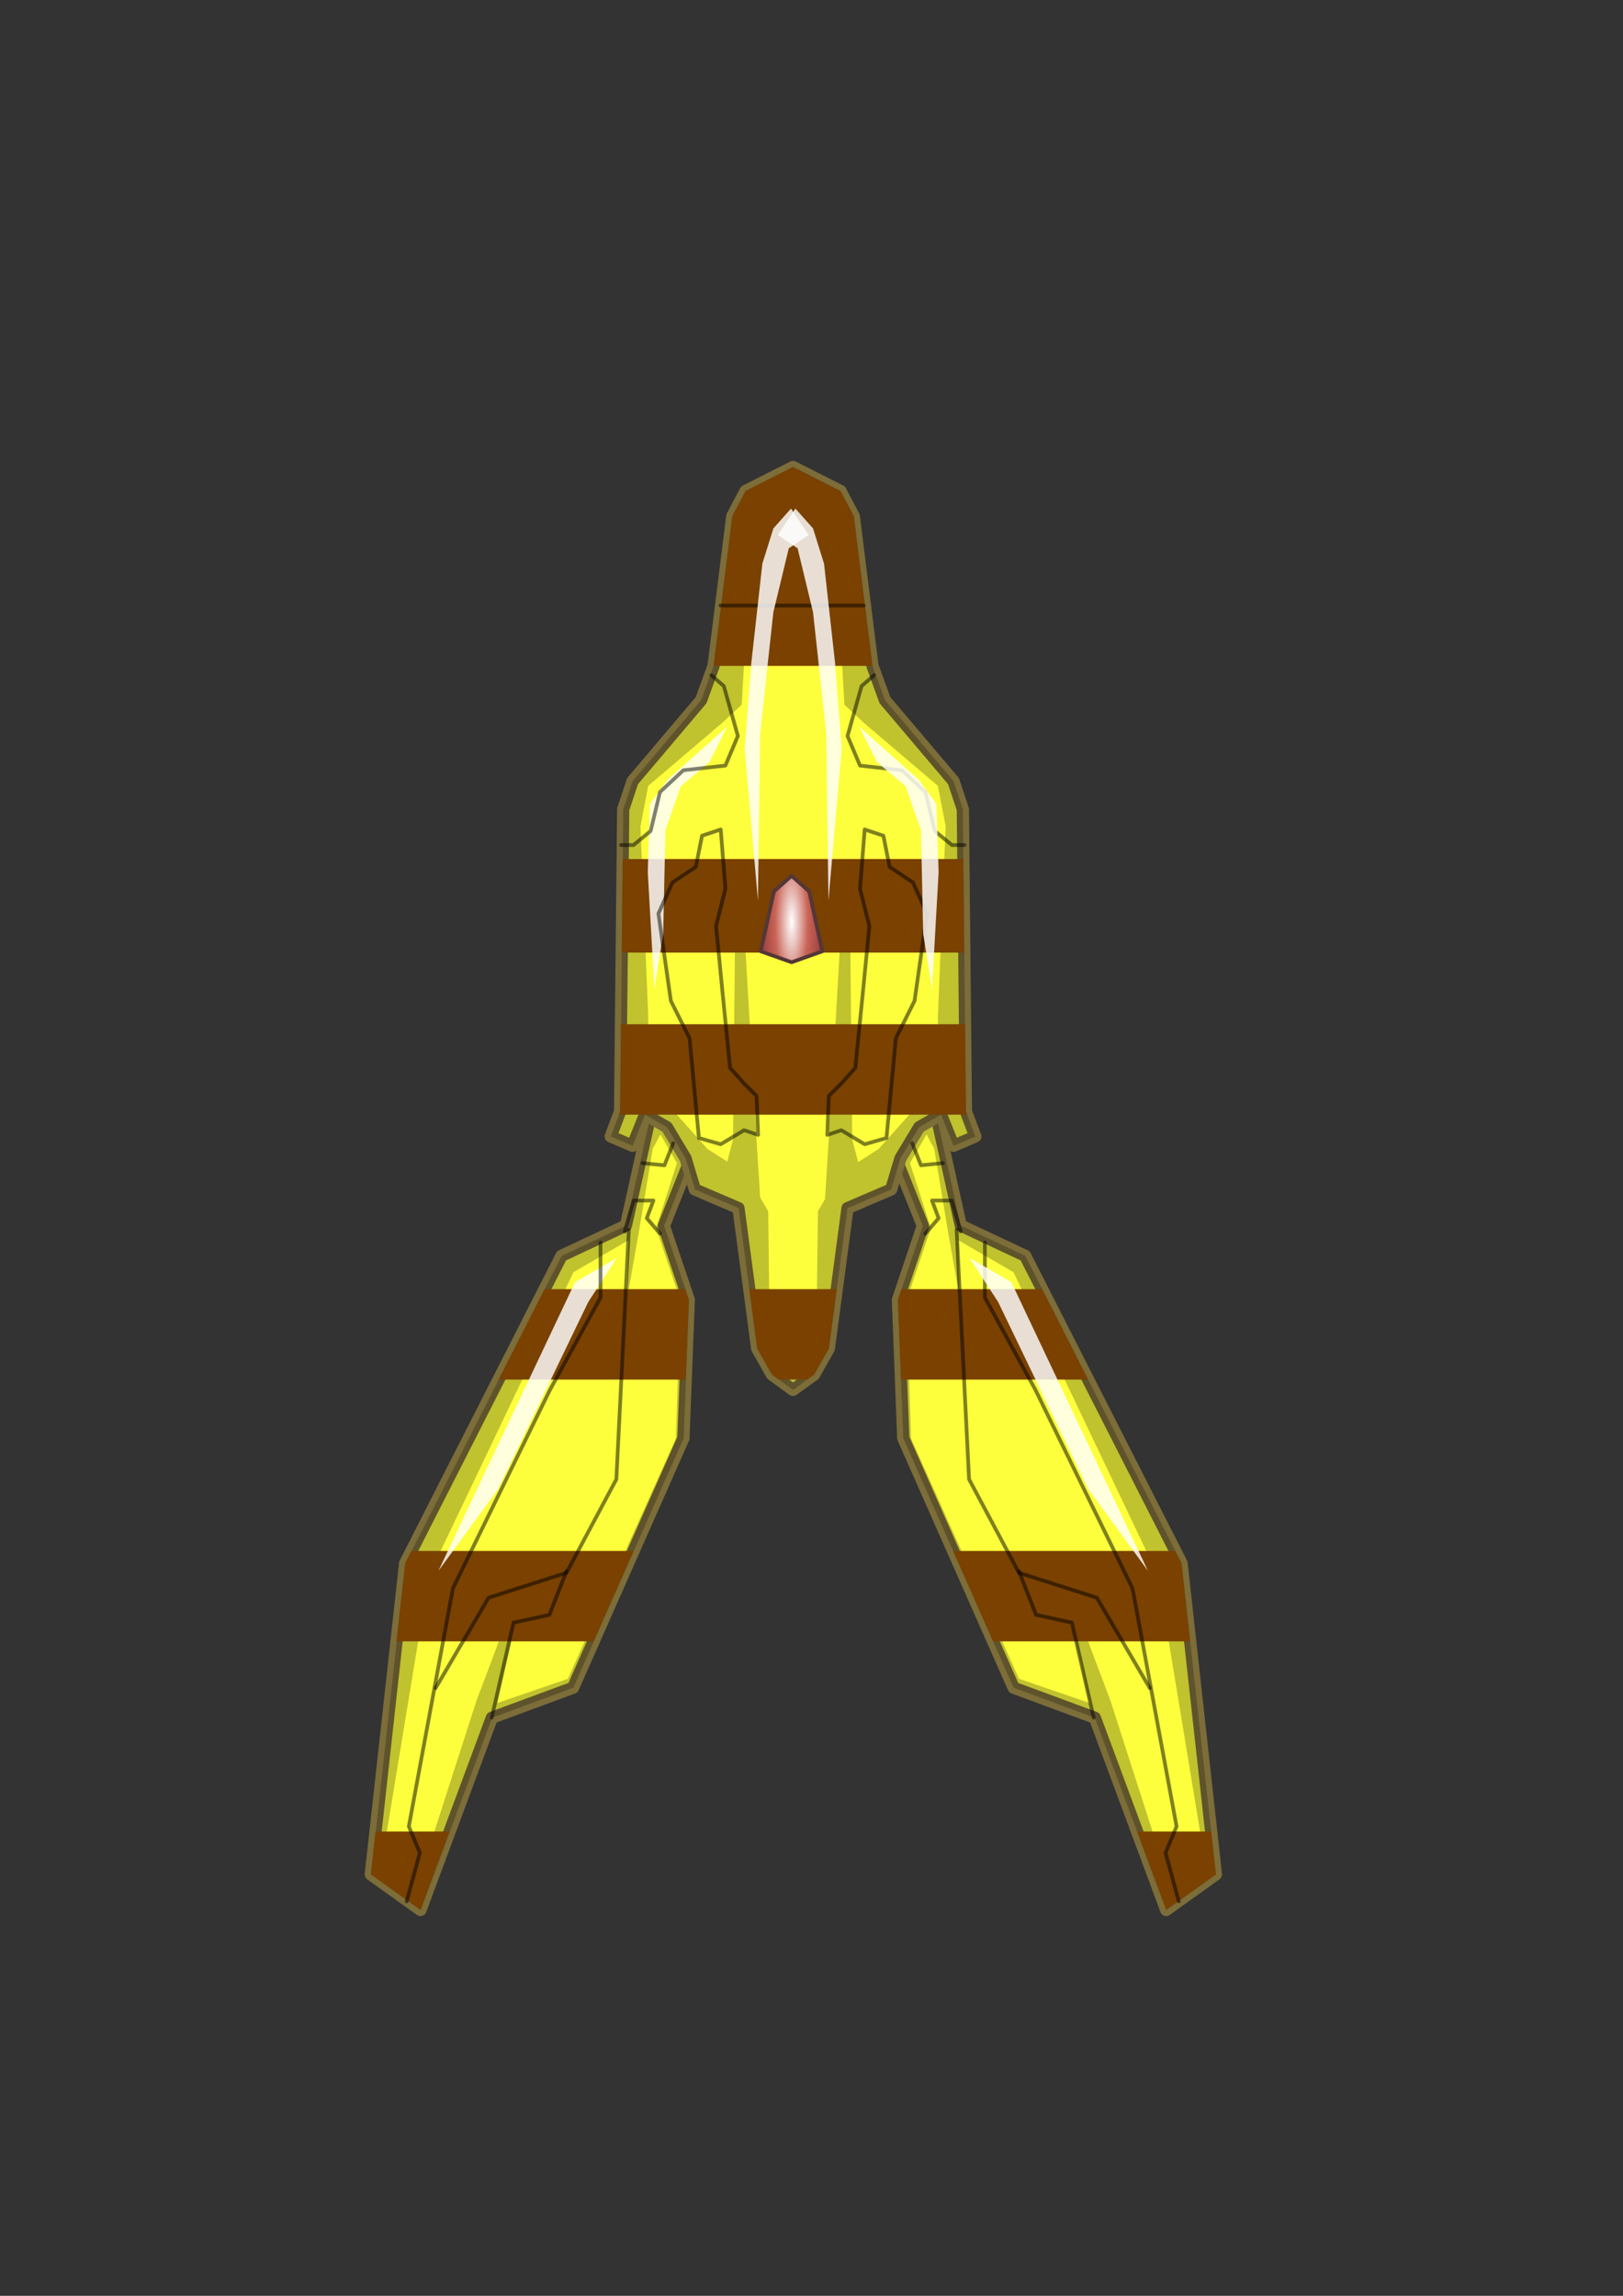 <?xml version="1.0" encoding="UTF-8" standalone="no"?>
<!-- Created with Inkscape (http://www.inkscape.org/) -->
<svg
   xmlns:dc="http://purl.org/dc/elements/1.1/"
   xmlns:cc="http://creativecommons.org/ns#"
   xmlns:rdf="http://www.w3.org/1999/02/22-rdf-syntax-ns#"
   xmlns:svg="http://www.w3.org/2000/svg"
   xmlns="http://www.w3.org/2000/svg"
   xmlns:xlink="http://www.w3.org/1999/xlink"
   xmlns:sodipodi="http://sodipodi.sourceforge.net/DTD/sodipodi-0.dtd"
   xmlns:inkscape="http://www.inkscape.org/namespaces/inkscape"
   width="744.094"
   height="1052.362"
   id="svg2"
   sodipodi:version="0.32"
   inkscape:version="0.46"
   sodipodi:docbase="/home/curved/Projects/Mirth/svn/ff3/data/source"
   sodipodi:docname="YellowJacket.svg"
   inkscape:output_extension="org.inkscape.output.svg.inkscape"
   inkscape:export-filename="/home/curved/Projects/MirthKit/Finity Flight/data/YellowJacket.png"
   inkscape:export-xdpi="7.2860055"
   inkscape:export-ydpi="7.2860055"
   sodipodi:modified="TRUE">
  <rect width="100%" height="100%" fill="#333333" stroke="none"/>
  <defs
     id="defs4">
    <inkscape:perspective
       sodipodi:type="inkscape:persp3d"
       inkscape:vp_x="0 : 526.18109 : 1"
       inkscape:vp_y="0 : 1000 : 0"
       inkscape:vp_z="744.09448 : 526.18109 : 1"
       inkscape:persp3d-origin="372.04724 : 350.78739 : 1"
       id="perspective42" />
    <linearGradient
       id="linearGradient9986">
      <stop
         id="stop9994"
         offset="0"
         style="stop-color:#ffffff;stop-opacity:1;" />
      <stop
         style="stop-color:#c96457;stop-opacity:1;"
         offset="0.5"
         id="stop12922" />
      <stop
         style="stop-color:#943939;stop-opacity:1;"
         offset="1"
         id="stop9990" />
    </linearGradient>
    <radialGradient
       inkscape:collect="always"
       xlink:href="#linearGradient9986"
       id="radialGradient9992"
       cx="362.891"
       cy="422.226"
       fx="362.891"
       fy="422.226"
       r="14.991"
       gradientTransform="matrix(-1.001,0,0,-3.946,726.193,2088.623)"
       gradientUnits="userSpaceOnUse" />
  </defs>
  <sodipodi:namedview
     id="base"
     pagecolor="#ffffff"
     bordercolor="#666666"
     borderopacity="1.0"
     gridtolerance="10000"
     guidetolerance="10"
     objecttolerance="10"
     inkscape:pageopacity="0.0"
     inkscape:pageshadow="2"
     inkscape:zoom="0.175"
     inkscape:cx="627.79383"
     inkscape:cy="149.90858"
     inkscape:document-units="px"
     inkscape:current-layer="layer1"
     showguides="true"
     inkscape:guide-bbox="true"
     inkscape:window-width="910"
     inkscape:window-height="722"
     inkscape:window-x="325"
     inkscape:window-y="58"
     showgrid="false" />
  <g
     inkscape:label="Layer 1"
     inkscape:groupmode="layer"
     id="layer1">
    <path
       style="opacity:1;fill:#fdff3c;fill-opacity:1;stroke:#7c6d39;stroke-width:5.6;stroke-linecap:round;stroke-linejoin:round;stroke-miterlimit:4;stroke-dasharray:none;stroke-dashoffset:0;stroke-opacity:1"
       d="M 397.139,496.869 L 423.097,561.925 L 411.662,595.85 L 414.119,659.241 L 464.717,773.63 L 501.951,787.383 L 534.669,875.495 L 557.455,859.185 L 541.703,716.561 L 470.022,575.644 L 440.475,561.767 L 426.268,497.543 L 397.139,496.869 z "
       id="path3139"
       sodipodi:nodetypes="ccccccccccccc" />
    <path
       sodipodi:nodetypes="ccccccccccccc"
       id="path6052"
       d="M 330.312,496.869 L 304.354,561.925 L 315.789,595.85 L 313.333,659.241 L 262.735,773.63 L 225.501,787.383 L 192.782,875.495 L 169.996,859.185 L 185.749,716.561 L 257.429,575.644 L 286.976,561.767 L 301.183,497.543 L 330.312,496.869 z "
       style="opacity:1;fill:#fdff3c;fill-opacity:1;stroke:#7c6d39;stroke-width:5.6;stroke-linecap:round;stroke-linejoin:round;stroke-miterlimit:4;stroke-dasharray:none;stroke-dashoffset:0;stroke-opacity:1" />
    <path
       style="opacity:1;fill:#000000;fill-opacity:0.24;stroke:none;stroke-width:1.7;stroke-linecap:round;stroke-linejoin:round;stroke-miterlimit:4;stroke-dasharray:none;stroke-dashoffset:0;stroke-opacity:1"
       d="M 397.125 496.875 L 423.094 561.938 L 411.656 595.844 L 414.125 659.25 L 464.719 773.625 L 501.938 787.375 L 534.656 875.5 L 557.469 859.188 L 541.688 716.562 L 470.031 575.656 L 440.469 561.781 L 426.281 497.531 L 397.125 496.875 z M 424.781 520 L 428.312 526.562 L 434.875 565.969 L 439.906 594.25 L 439.406 568.5 L 464.656 583.156 L 530.844 722.031 L 553.062 856.906 L 537.906 869.031 L 509.125 779.625 L 494.469 740.719 L 474.781 736.188 L 470.219 728.594 L 472.25 740.219 L 491.438 744.781 L 499.531 780.625 L 467.188 769.531 L 417.688 659.406 L 415.688 595.781 L 426.781 562.938 L 417.188 533.156 L 424.781 520 z "
       id="rect8007" />
    <path
       id="path13899"
       d="M 330.437,496.875 L 304.468,561.938 L 315.906,595.844 L 313.437,659.25 L 262.843,773.625 L 225.624,787.375 L 192.906,875.5 L 170.093,859.188 L 185.874,716.562 L 257.531,575.656 L 287.093,561.781 L 301.281,497.531 L 330.437,496.875 z M 302.781,520 L 299.249,526.562 L 292.687,565.969 L 287.656,594.25 L 288.156,568.5 L 262.906,583.156 L 196.718,722.031 L 174.499,856.906 L 189.656,869.031 L 218.437,779.625 L 233.093,740.719 L 252.781,736.188 L 257.343,728.594 L 255.312,740.219 L 236.124,744.781 L 228.031,780.625 L 260.374,769.531 L 309.874,659.406 L 311.874,595.781 L 300.781,562.938 L 310.374,533.156 L 302.781,520 z "
       style="opacity:1;fill:#000000;fill-opacity:0.24;stroke:none;stroke-width:1.7;stroke-linecap:round;stroke-linejoin:round;stroke-miterlimit:4;stroke-dasharray:none;stroke-dashoffset:0;stroke-opacity:1" />
    <path
       style="opacity:1;fill:#fdff3c;fill-opacity:1;stroke:#7c6d39;stroke-width:5.6;stroke-linecap:round;stroke-linejoin:round;stroke-miterlimit:4;stroke-dasharray:none;stroke-dashoffset:0;stroke-opacity:1"
       d="M 341.812,225.062 L 335.719,236.656 L 327.156,305.219 L 321.438,320.938 L 290,358.062 L 285.719,370.938 L 284.281,509.5 L 280,520.938 L 290,525.219 L 295.719,510.938 L 305.719,516.656 L 314.281,530.938 L 318.562,545.219 L 338.562,553.781 L 347.156,618.148 L 353.875,630.062 L 363.562,637.094 L 373.25,630.094 L 380,618.148 L 388.562,553.781 L 408.562,545.219 L 412.844,530.938 L 421.438,516.656 L 431.438,510.938 L 437.156,525.219 L 447.156,520.938 L 442.844,509.5 L 441.438,370.938 L 437.156,358.062 L 405.719,320.938 L 400,305.219 L 391.438,236.656 L 385.344,225.062 L 363.562,214.062 L 341.812,225.062 z "
       id="path2160"
       sodipodi:nodetypes="ccccccccccccccccccccccccccccccccccc" />
    <path
       style="opacity:1;fill:#000000;fill-opacity:0.24;stroke:none;stroke-width:1.7;stroke-linecap:round;stroke-linejoin:round;stroke-miterlimit:4;stroke-dasharray:none;stroke-dashoffset:0;stroke-opacity:1"
       d="M 363.562 214.062 L 354.844 218.469 L 354.875 218.5 L 341.844 225.062 L 335.75 236.656 L 327.188 305.219 L 321.469 320.938 L 290.031 358.062 L 285.75 370.938 L 284.344 509.5 L 280.031 520.938 L 290.031 525.219 L 295.75 510.938 L 305.75 516.656 L 314.344 530.938 L 318.625 545.219 L 338.625 553.781 L 347.188 618.156 L 353.938 630.094 L 359.625 634.188 L 359.594 634.219 L 363.562 637.094 L 363.594 637.062 L 363.625 637.094 L 367.594 634.219 L 367.562 634.188 L 373.25 630.094 L 380 618.156 L 388.562 553.781 L 408.562 545.219 L 412.844 530.938 L 421.438 516.656 L 431.438 510.938 L 437.156 525.219 L 447.156 520.938 L 442.844 509.5 L 441.438 370.938 L 437.156 358.062 L 405.719 320.938 L 400 305.219 L 391.438 236.656 L 385.344 225.062 L 372.312 218.5 L 372.344 218.469 L 363.625 214.062 L 363.594 214.094 L 363.562 214.062 z M 363.594 227 L 377.156 240.219 L 383.562 260.938 L 387.156 323.062 L 396.438 331.656 L 430 360.219 L 433.562 378.781 L 430 465.938 L 430 492.375 L 420.719 506.656 L 402.844 526.656 L 393.438 532.688 L 390.719 522.375 L 389.656 414.156 L 385 405.219 L 386.062 417 L 380.719 509.875 L 378.25 549.656 L 375 555.219 L 374.281 613.062 L 363.594 628.469 L 352.906 613.062 L 352.188 555.219 L 348.5 548.875 L 346.062 509.875 L 340.719 417 L 341.781 405.219 L 337.156 414.156 L 336.062 522.375 L 333.438 532.469 L 324.344 526.656 L 306.469 506.656 L 297.188 492.375 L 297.188 465.938 L 293.625 378.781 L 297.188 360.219 L 330.75 331.656 L 340.031 323.062 L 343.625 260.938 L 350.031 240.219 L 363.594 227 z "
       id="path7023" />
    <path
       style="opacity:1;fill:#7a4100;fill-opacity:1;stroke:none;stroke-width:5.6;stroke-linecap:round;stroke-linejoin:round;stroke-miterlimit:4;stroke-dasharray:none;stroke-dashoffset:0;stroke-opacity:1"
       d="M 363.562 214.062 L 341.812 225.062 L 335.719 236.656 L 327.156 305.219 L 400 305.219 L 391.438 236.656 L 385.344 225.062 L 363.562 214.062 z M 285.469 393.781 L 285.031 436.656 L 442.094 436.656 L 441.656 393.781 L 285.469 393.781 z M 284.688 469.5 L 284.281 509.5 L 283.75 510.938 L 295.719 510.938 L 431.438 510.938 L 443.375 510.938 L 442.844 509.5 L 442.438 469.5 L 284.688 469.5 z M 249.656 590.938 L 228.594 632.375 L 314.375 632.375 L 315.781 595.844 L 314.125 590.938 L 249.656 590.938 z M 343.531 590.938 L 347.156 618.156 L 353.875 630.062 L 357.062 632.375 L 370.094 632.375 L 373.25 630.094 L 380 618.156 L 383.625 590.938 L 343.531 590.938 z M 413.312 590.938 L 411.656 595.844 L 413.094 632.375 L 498.875 632.375 L 477.812 590.938 L 413.312 590.938 z M 188.625 710.938 L 185.75 716.562 L 181.781 752.375 L 272.156 752.375 L 290.469 710.938 L 188.625 710.938 z M 437 710.938 L 455.312 752.375 L 545.656 752.375 L 541.688 716.562 L 538.812 710.938 L 437 710.938 z M 172.156 839.531 L 170 859.188 L 192.781 875.5 L 206.125 839.531 L 172.156 839.531 z M 521.312 839.531 L 534.656 875.5 L 557.469 859.188 L 555.281 839.531 L 521.312 839.531 z "
       id="path3205" />
    <g
       id="g13917">
      <path
         id="path8992"
         d="M 451.538,569.509 L 451.538,594.763 L 474.772,637.189 L 519.218,728.103 L 539.421,837.2 L 534.371,849.322 L 540.432,871.545"
         style="opacity:1;fill:none;fill-opacity:0.24;stroke:#000000;stroke-width:1.7;stroke-linecap:round;stroke-linejoin:round;stroke-miterlimit:4;stroke-dasharray:none;stroke-dashoffset:0;stroke-opacity:0.497" />
      <path
         id="path8994"
         d="M 400.714,309.505 L 395,314.505 L 388.571,337.362 L 394.286,350.934 L 413.571,353.076 L 424.286,363.076 L 428.571,380.934 L 436.429,387.362 L 442.143,387.362"
         style="opacity:1;fill:none;fill-opacity:0.24;stroke:#000000;stroke-width:1.7;stroke-linecap:round;stroke-linejoin:round;stroke-miterlimit:4;stroke-dasharray:none;stroke-dashoffset:0;stroke-opacity:0.497" />
      <path
         id="path8996"
         d="M 396.429,524.505 L 406.429,521.648 L 410.714,475.934 L 419.286,458.791 L 425,418.791 L 418.571,404.505 L 407.857,397.362 L 405,383.076 L 396.429,380.219 L 394.286,407.362 L 398.571,424.505 L 395.714,453.791 L 392.143,489.505 L 385.714,496.648 L 380,502.362 L 379.286,520.219 L 385.714,518.076 L 396.429,524.505 z "
         style="opacity:1;fill:none;fill-opacity:0.24;stroke:#000000;stroke-width:1.7;stroke-linecap:round;stroke-linejoin:round;stroke-miterlimit:4;stroke-dasharray:none;stroke-dashoffset:0;stroke-opacity:0.497" />
      <path
         id="path8998"
         d="M 438.571,563.791 L 444.286,678.076 L 467.143,720.934 L 502.857,732.362 L 527.143,773.791"
         style="opacity:1;fill:none;fill-opacity:0.24;stroke:#000000;stroke-width:1.7;stroke-linecap:round;stroke-linejoin:round;stroke-miterlimit:4;stroke-dasharray:none;stroke-dashoffset:0;stroke-opacity:0.497" />
      <path
         id="path9002"
         d="M 501.429,787.362 L 491.429,743.791 L 475,740.219 L 467.143,720.219"
         style="opacity:1;fill:none;fill-opacity:0.24;stroke:#000000;stroke-width:1.7;stroke-linecap:round;stroke-linejoin:round;stroke-miterlimit:4;stroke-dasharray:none;stroke-dashoffset:0;stroke-opacity:0.497" />
      <path
         id="path9004"
         d="M 424.264,565.469 L 430.325,558.398 L 427.295,550.316 L 436.386,550.316 L 440.427,564.458"
         style="opacity:1;fill:none;fill-opacity:0.24;stroke:#000000;stroke-width:1.7;stroke-linecap:round;stroke-linejoin:round;stroke-miterlimit:4;stroke-dasharray:none;stroke-dashoffset:0;stroke-opacity:0.497" />
      <path
         id="path9008"
         d="M 432.345,533.144 L 422.244,534.154 L 418.203,524.052"
         style="opacity:1;fill:none;fill-opacity:0.24;stroke:#000000;stroke-width:1.7;stroke-linecap:round;stroke-linejoin:round;stroke-miterlimit:4;stroke-dasharray:none;stroke-dashoffset:0;stroke-opacity:0.497" />
    </g>
    <path
       style="opacity:1;fill:none;fill-opacity:0.24;stroke:#000000;stroke-width:1.7;stroke-linecap:round;stroke-linejoin:round;stroke-miterlimit:4;stroke-dasharray:none;stroke-dashoffset:0;stroke-opacity:0.497"
       d="M 330.32,277.575 L 395.98,277.575"
       id="path9010" />
    <path
       style="opacity:1;fill:url(#radialGradient9992);fill-opacity:1;stroke:#543737;stroke-width:1.7;stroke-linecap:round;stroke-linejoin:round;stroke-miterlimit:4;stroke-dasharray:none;stroke-dashoffset:0;stroke-opacity:1"
       d="M 354.844,408.585 L 348.75,436.054 L 362.906,441.072 L 377.031,436.054 L 370.969,408.585 L 362.906,401.473 L 354.844,408.585 z "
       id="path9012"
       sodipodi:nodetypes="ccccccc" />
    <path
       style="opacity:1;fill:#ffffff;fill-opacity:0.825;stroke:none;stroke-width:1.7;stroke-linecap:round;stroke-linejoin:round;stroke-miterlimit:4;stroke-dasharray:none;stroke-dashoffset:0;stroke-opacity:1"
       d="M 356.584,245.25 L 365.675,251.311 L 372.746,280.606 L 378.807,336.164 L 379.817,412.936 L 385.878,343.235 L 382.848,303.839 L 377.797,258.382 L 372.746,242.22 L 364.665,233.128 L 356.584,245.25 z "
       id="path10000" />
    <path
       style="opacity:1;fill:#ffffff;fill-opacity:0.825;stroke:none;stroke-width:1.7;stroke-linecap:round;stroke-linejoin:round;stroke-miterlimit:4;stroke-dasharray:none;stroke-dashoffset:0;stroke-opacity:1"
       d="M 444.467,576.58 L 463.66,587.692 L 526.289,720.022 L 499.015,682.646 L 457.599,596.783 L 444.467,576.58 z "
       id="path10002" />
    <path
       style="opacity:1;fill:#ffffff;fill-opacity:0.825;stroke:none;stroke-width:1.7;stroke-linecap:round;stroke-linejoin:round;stroke-miterlimit:4;stroke-dasharray:none;stroke-dashoffset:0;stroke-opacity:1"
       d="M 393.959,333.134 L 421.234,357.377 L 429.315,368.489 L 430.325,399.804 L 427.295,453.342 L 423.254,428.088 L 422.244,380.611 L 415.173,360.408 L 402.041,349.296 L 393.959,333.134 z "
       id="path10004" />
    <path
       id="path13893"
       d="M 370.726,245.25 L 361.635,251.311 L 354.564,280.606 L 348.503,336.164 L 347.492,412.936 L 341.432,343.235 L 344.462,303.839 L 349.513,258.382 L 354.564,242.22 L 362.645,233.128 L 370.726,245.25 z "
       style="opacity:1;fill:#ffffff;fill-opacity:0.825;stroke:none;stroke-width:1.7;stroke-linecap:round;stroke-linejoin:round;stroke-miterlimit:4;stroke-dasharray:none;stroke-dashoffset:0;stroke-opacity:1" />
    <path
       id="path13895"
       d="M 282.843,576.58 L 263.65,587.692 L 201.02,720.022 L 228.294,682.646 L 269.711,596.783 L 282.843,576.58 z "
       style="opacity:1;fill:#ffffff;fill-opacity:0.825;stroke:none;stroke-width:1.7;stroke-linecap:round;stroke-linejoin:round;stroke-miterlimit:4;stroke-dasharray:none;stroke-dashoffset:0;stroke-opacity:1" />
    <path
       id="path13897"
       d="M 333.35,333.134 L 306.076,357.377 L 297.995,368.489 L 296.985,399.804 L 300.015,453.342 L 304.056,428.088 L 305.066,380.611 L 312.137,360.408 L 325.269,349.296 L 333.35,333.134 z "
       style="opacity:1;fill:#ffffff;fill-opacity:0.825;stroke:none;stroke-width:1.7;stroke-linecap:round;stroke-linejoin:round;stroke-miterlimit:4;stroke-dasharray:none;stroke-dashoffset:0;stroke-opacity:1" />
    <g
       id="g13926"
       transform="matrix(-1,0,0,1,726.86,0)">
      <path
         style="opacity:1;fill:none;fill-opacity:0.24;stroke:#000000;stroke-width:1.7;stroke-linecap:round;stroke-linejoin:round;stroke-miterlimit:4;stroke-dasharray:none;stroke-dashoffset:0;stroke-opacity:0.497"
         d="M 451.538,569.509 L 451.538,594.763 L 474.772,637.189 L 519.218,728.103 L 539.421,837.2 L 534.371,849.322 L 540.432,871.545"
         id="path13928" />
      <path
         style="opacity:1;fill:none;fill-opacity:0.24;stroke:#000000;stroke-width:1.7;stroke-linecap:round;stroke-linejoin:round;stroke-miterlimit:4;stroke-dasharray:none;stroke-dashoffset:0;stroke-opacity:0.497"
         d="M 400.714,309.505 L 395,314.505 L 388.571,337.362 L 394.286,350.934 L 413.571,353.076 L 424.286,363.076 L 428.571,380.934 L 436.429,387.362 L 442.143,387.362"
         id="path13930" />
      <path
         style="opacity:1;fill:none;fill-opacity:0.24;stroke:#000000;stroke-width:1.7;stroke-linecap:round;stroke-linejoin:round;stroke-miterlimit:4;stroke-dasharray:none;stroke-dashoffset:0;stroke-opacity:0.497"
         d="M 396.429,524.505 L 406.429,521.648 L 410.714,475.934 L 419.286,458.791 L 425,418.791 L 418.571,404.505 L 407.857,397.362 L 405,383.076 L 396.429,380.219 L 394.286,407.362 L 398.571,424.505 L 395.714,453.791 L 392.143,489.505 L 385.714,496.648 L 380,502.362 L 379.286,520.219 L 385.714,518.076 L 396.429,524.505 z "
         id="path13932" />
      <path
         style="opacity:1;fill:none;fill-opacity:0.24;stroke:#000000;stroke-width:1.7;stroke-linecap:round;stroke-linejoin:round;stroke-miterlimit:4;stroke-dasharray:none;stroke-dashoffset:0;stroke-opacity:0.497"
         d="M 438.571,563.791 L 444.286,678.076 L 467.143,720.934 L 502.857,732.362 L 527.143,773.791"
         id="path13934" />
      <path
         style="opacity:1;fill:none;fill-opacity:0.24;stroke:#000000;stroke-width:1.7;stroke-linecap:round;stroke-linejoin:round;stroke-miterlimit:4;stroke-dasharray:none;stroke-dashoffset:0;stroke-opacity:0.497"
         d="M 501.429,787.362 L 491.429,743.791 L 475,740.219 L 467.143,720.219"
         id="path13936" />
      <path
         style="opacity:1;fill:none;fill-opacity:0.24;stroke:#000000;stroke-width:1.7;stroke-linecap:round;stroke-linejoin:round;stroke-miterlimit:4;stroke-dasharray:none;stroke-dashoffset:0;stroke-opacity:0.497"
         d="M 424.264,565.469 L 430.325,558.398 L 427.295,550.316 L 436.386,550.316 L 440.427,564.458"
         id="path13938" />
      <path
         style="opacity:1;fill:none;fill-opacity:0.24;stroke:#000000;stroke-width:1.7;stroke-linecap:round;stroke-linejoin:round;stroke-miterlimit:4;stroke-dasharray:none;stroke-dashoffset:0;stroke-opacity:0.497"
         d="M 432.345,533.144 L 422.244,534.154 L 418.203,524.052"
         id="path13940" />
    </g>
  </g>
</svg>
